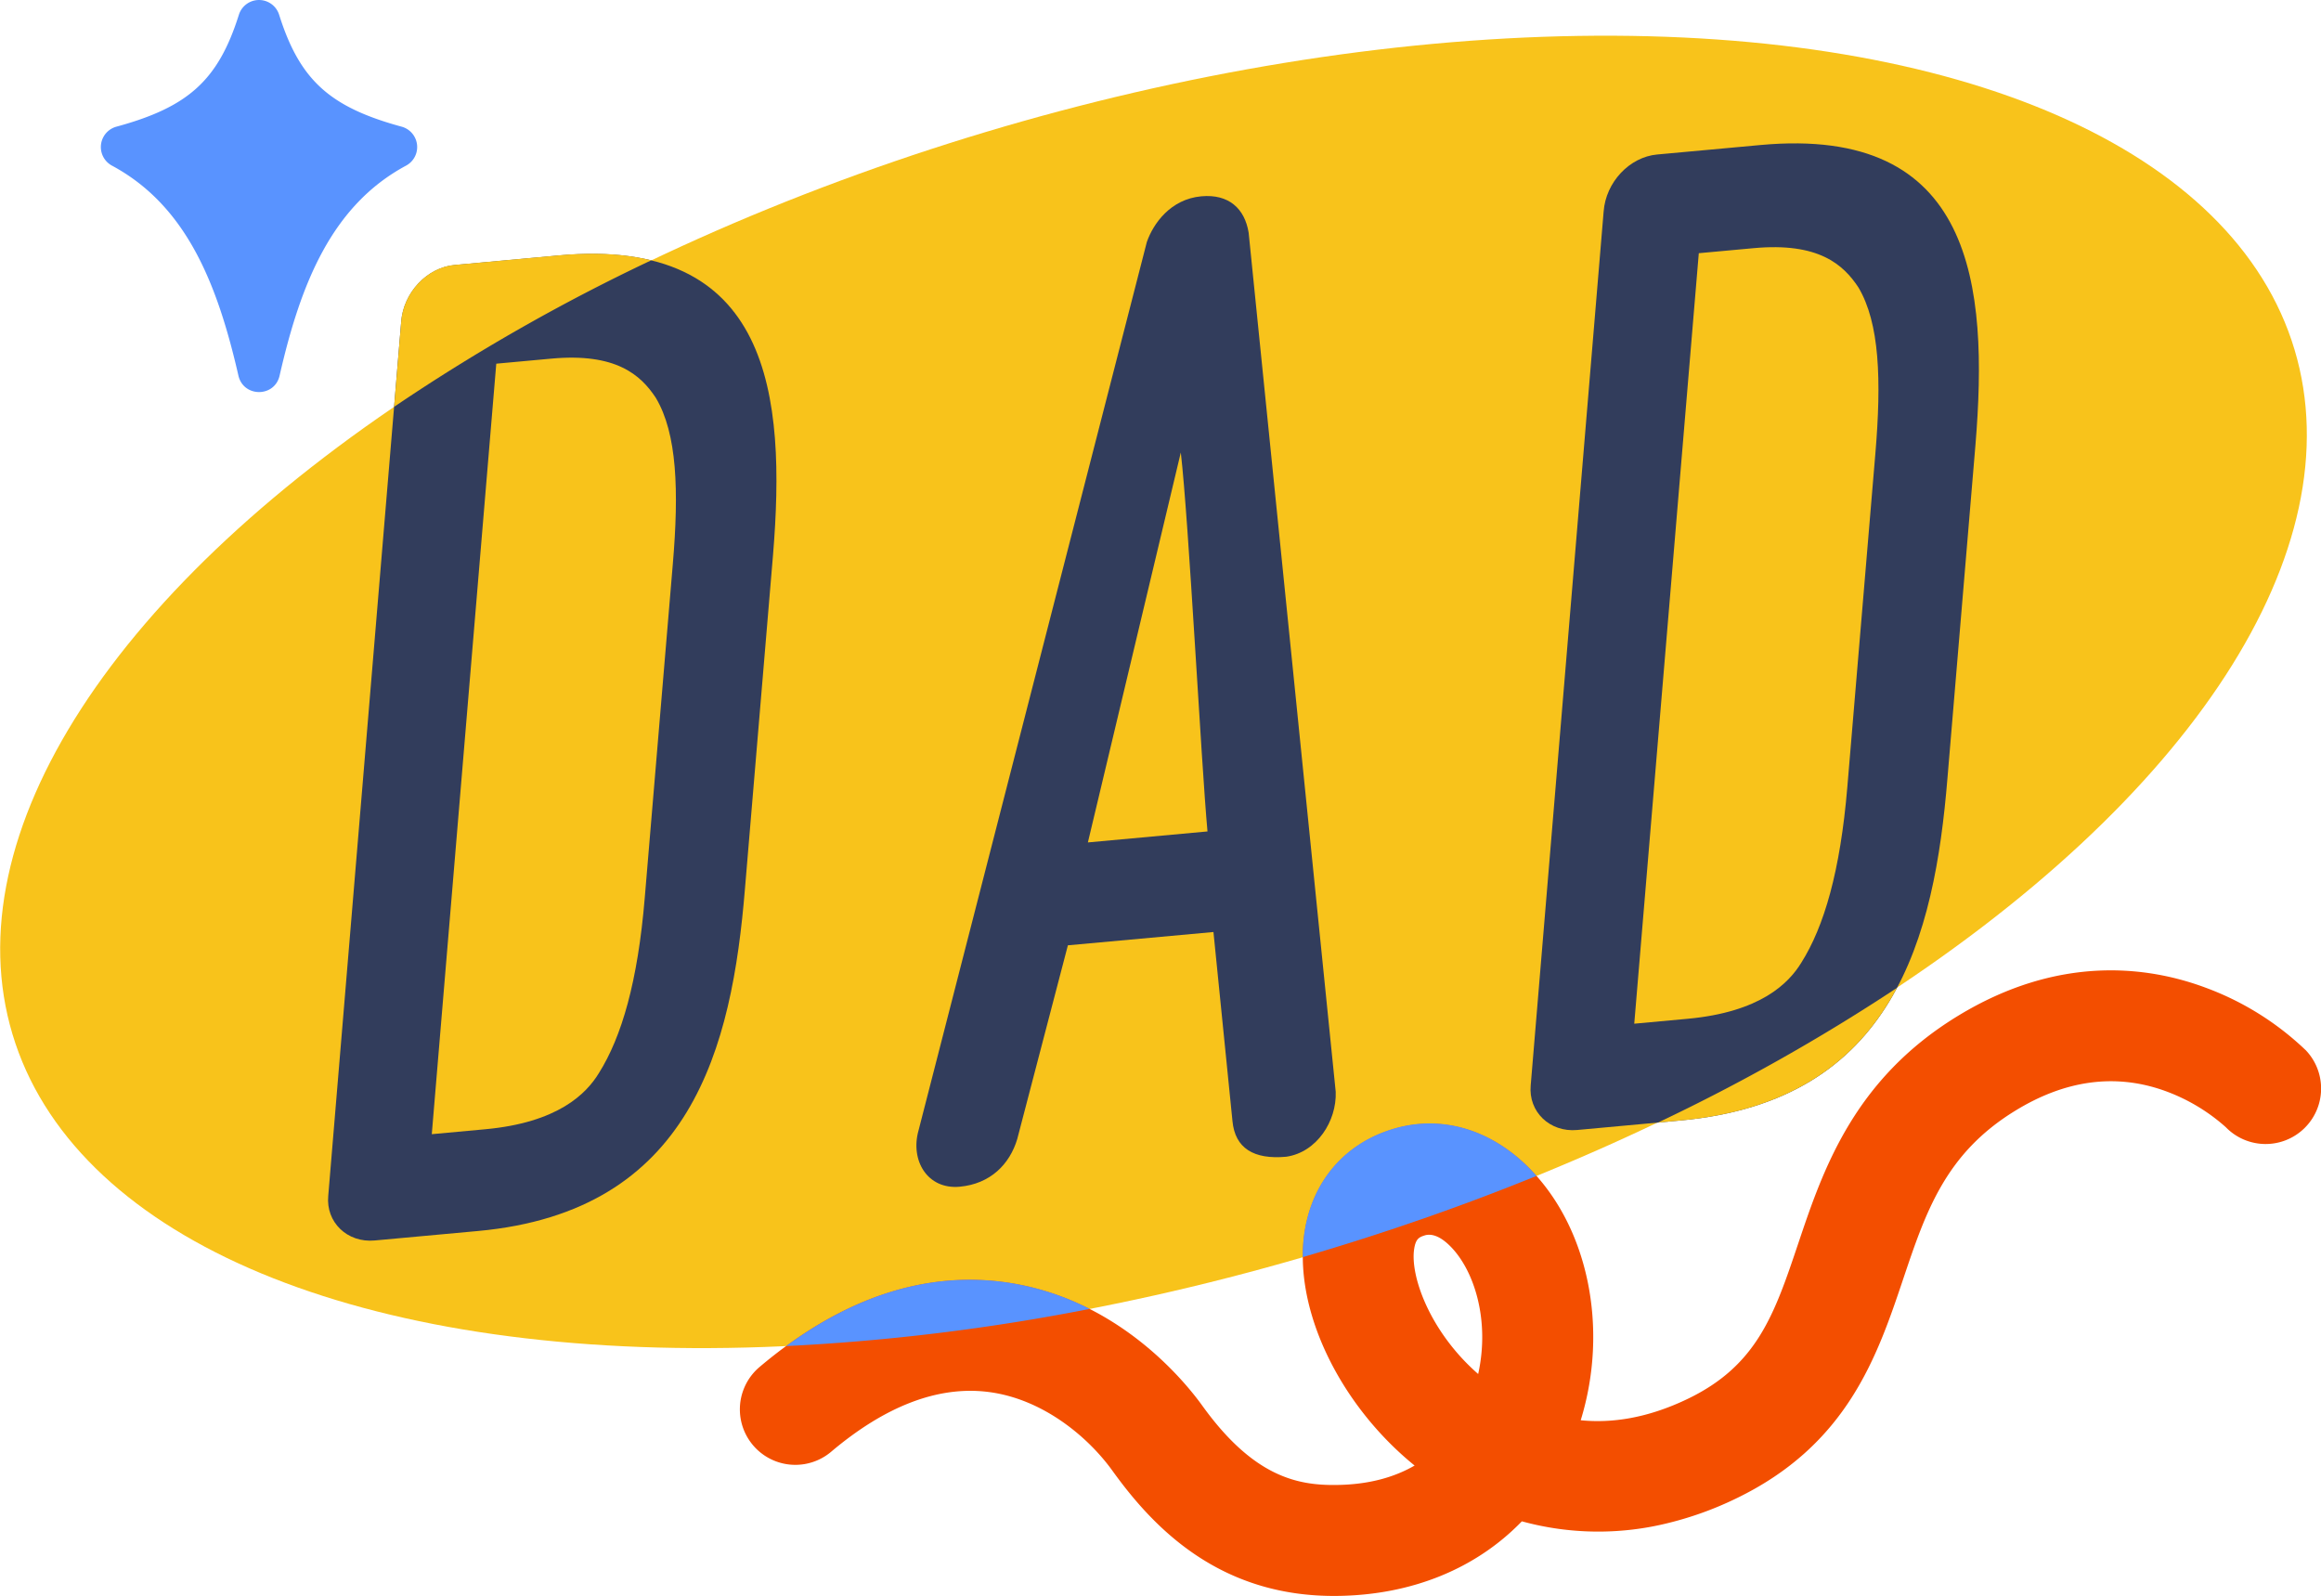 <svg xmlns="http://www.w3.org/2000/svg" viewBox="0 0 836.78 575.39"><defs><style>.cls-1{fill:#5993ff;}.cls-2{fill:#f8c31b;}.cls-3{fill:#f34e00;}.cls-4{fill:#323d5c;}</style></defs><g id="Layer_2" data-name="Layer 2"><g id="Layer_5" data-name="Layer 5"><path class="cls-1" d="M146.38,59.72c-26.78,14.4-38,42.48-45.58,75.71-1.8,7.88-13,7.88-14.84,0-7.61-33.23-18.8-61.31-45.58-75.71A7.61,7.61,0,0,1,42,45.66C67.8,38.63,78.66,29,86.12,5.33a7.61,7.61,0,0,1,14.52,0C108.1,29,119,38.63,144.77,45.66A7.61,7.61,0,0,1,146.38,59.72Z"/><ellipse class="cls-2" cx="415.86" cy="249.47" rx="429.48" ry="210.71" transform="translate(-54.14 129.99) rotate(-16.7)"/><path class="cls-3" d="M831.15,378.49A104.4,104.4,0,0,0,795,356c-20.58-7.63-52.79-12-89.32,10.36-37.56,23-48.54,55.68-57.37,81.93-8.58,25.51-14.77,43.93-39.82,56-14.53,7-27.45,8.84-38.6,7.72,10.26-33.3,2.66-69.92-19-91.32-14.33-14.14-32.5-19-49.9-13.24-16.56,5.45-27.69,18.67-30.56,36.26C465.92,471.05,482.47,506,510,528.34c-7.08,4.1-16.28,6.88-28.22,7-14.26.2-30-3.14-48.33-28.6-6.63-9.2-31.45-39.61-72.4-44.65-29.45-3.62-58.8,6.71-87.21,30.72a20,20,0,0,0,25.81,30.56c19.56-16.53,38.58-23.79,56.52-21.58,19.74,2.43,36.1,16.23,44.83,28.34,14.19,19.69,38.05,45.79,81.32,45.21,27-.36,50-10,66.35-26.89a104.37,104.37,0,0,0,53.08.53,123,123,0,0,0,24.05-8.71C666,520.91,676.74,489.1,686.18,461c8.15-24.22,15.19-45.15,40.36-60.57,17.89-11,35.8-13.46,53.24-7.42a67.17,67.17,0,0,1,22.69,13.36,20,20,0,0,0,28.68-27.9ZM532.92,495.34c-17.41-15.2-24.65-35.45-23.06-45.2.56-3.48,1.74-4.1,3.6-4.71l.43-.13c2.63-.64,5.61.65,8.84,3.84C531.43,457.73,537.24,475.85,532.92,495.34Z"/><path class="cls-1" d="M550.84,420.61c-14.33-14.14-32.5-19-49.9-13.24-16.56,5.45-27.69,18.67-30.56,36.26a57,57,0,0,0-.71,9.58l6.73-2c26.9-8.07,52.83-17.23,77.57-27.29C553,422.8,551.92,421.68,550.84,420.61Z"/><path class="cls-1" d="M283.41,485.27a759.29,759.29,0,0,0,109.46-13.4,95.84,95.84,0,0,0-31.79-9.81C334.91,458.84,308.83,466.65,283.41,485.27Z"/><path class="cls-4" d="M278.69,200.13,268.58,320.35c-4.71,57.43-19.28,116.36-96.19,123.43l-37.3,3.42c-9.9.92-17.65-6.6-16.75-16.08l26.29-315c.78-10.65,9.35-19.66,19.26-20.57l37.29-3.43C278.1,85,283.4,142.7,278.69,200.13ZM232.45,323.67l10.11-120.22c2.26-26.65,1.55-47.15-6.1-60-5.46-8.32-14.42-16.31-37.73-14.16l-19.81,1.82L155.67,408.88l19.23-1.77c26.22-2.4,36.43-12.75,41-20.22C224.13,373.8,229.94,353.87,232.45,323.67Z"/><path class="cls-4" d="M481.56,393.62c.39,10.55-6.81,21.79-17.83,23.39-11.65,1.07-18.49-3-19.4-12.91L437.48,336,385,340.79l-18.26,69.85c-2.7,9.06-9.68,16.17-20.75,17.18-11.66,1.07-17.92-9.52-14.81-20.38L413.46,87.26c2.32-6.67,8.56-15.47,19.63-16.49,9.91-.91,15.69,4.44,17.08,13.12Zm-46.23-93.88c-2.3-25.06-6.73-111.62-9.62-136.62L392.21,303.7Z"/><path class="cls-4" d="M712.21,160.3l-10.1,120.22c-4.71,57.43-19.28,116.36-96.2,123.42l-37.29,3.43c-9.91.91-17.65-6.61-16.76-16.09l26.29-315c.79-10.65,9.36-19.67,19.27-20.58l37.29-3.42C711.63,45.18,716.93,102.86,712.21,160.3ZM666,283.84l10.11-120.22c2.25-26.65,1.54-47.15-6.1-60-5.47-8.31-14.43-16.3-37.73-14.16l-19.82,1.82L589.19,369.05l19.23-1.77c26.22-2.41,36.43-12.75,41-20.23C657.66,334,663.47,314,666,283.84Z"/><path class="cls-2" d="M234.8,93.84c-9.3-2.28-20.4-3-33.62-1.76l-37.29,3.43c-9.91.91-18.48,9.92-19.26,20.57l-2.55,30.59A694.62,694.62,0,0,1,234.8,93.84Z"/><path class="cls-2" d="M597.76,404.69l8.15-.75c41.21-3.78,64.52-22.46,78-47.81A701.63,701.63,0,0,1,597.76,404.69Z"/></g></g></svg>